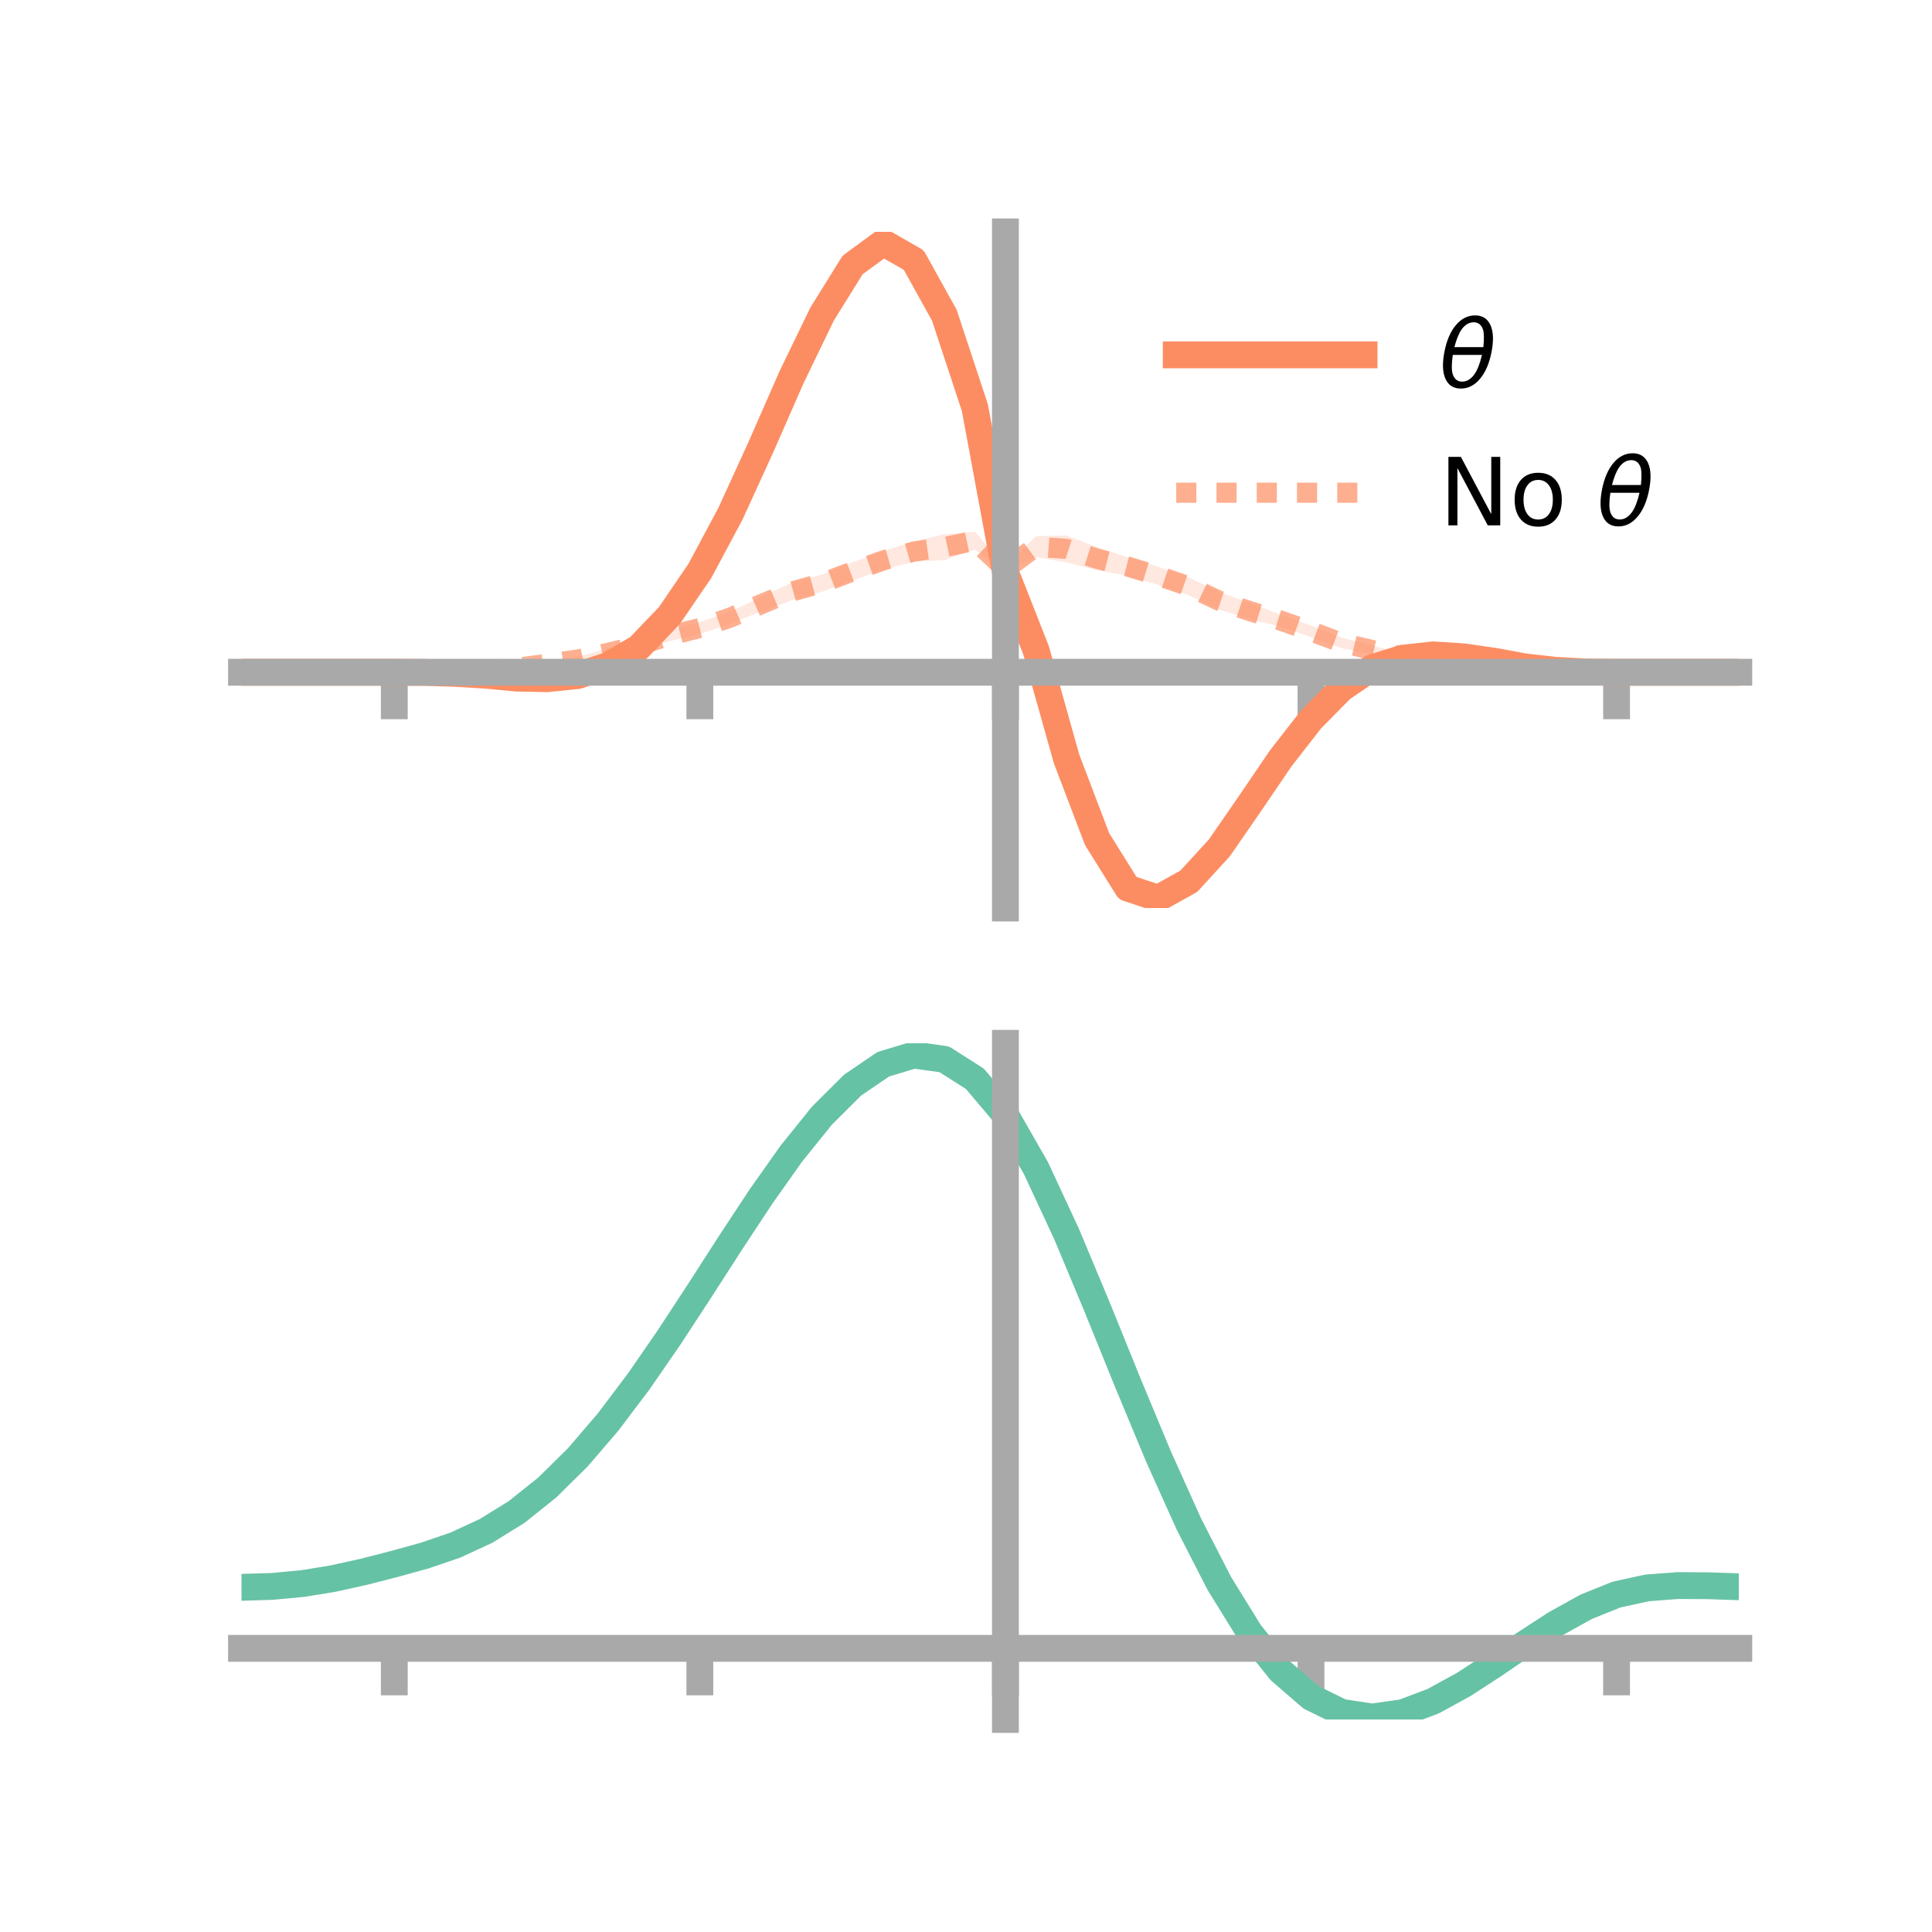 <?xml version="1.0" encoding="utf-8" standalone="no"?>
<!DOCTYPE svg PUBLIC "-//W3C//DTD SVG 1.1//EN"
  "http://www.w3.org/Graphics/SVG/1.1/DTD/svg11.dtd">
<!-- Created with matplotlib (https://matplotlib.org/) -->
<svg height="144pt" version="1.1" viewBox="0 0 144 144" width="144pt" xmlns="http://www.w3.org/2000/svg" xmlns:xlink="http://www.w3.org/1999/xlink">
 <defs>
  <style type="text/css">*{stroke-linecap:butt;stroke-linejoin:round;}</style>
 </defs>
 <g id="figure_1">
  <g id="patch_1">
   <path d="M 0 144 
L 144 144 
L 144 0 
L 0 0 
z
" style="fill:none;"/>
  </g>
  <g id="axes_1">
   <g id="patch_2">
    <path d="M 18 67.68 
L 129.6 67.68 
L 129.6 17.28 
L 18 17.28 
z
" style="fill:none;"/>
   </g>
   <g id="PolyCollection_1">
    <path clip-path="url(#p5f712b481b)" d="M 18 50.106 
L 18 50.106 
L 20.278 50.106 
L 22.555 50.106 
L 24.833 50.106 
L 27.11 50.106 
L 29.388 50.106 
L 31.665 50.101 
L 33.943 50.142 
L 36.22 50.238 
L 38.498 50.431 
L 40.776 50.456 
L 43.053 50.186 
L 45.331 49.383 
L 47.608 48.023 
L 49.886 45.599 
L 52.163 42.138 
L 54.441 37.891 
L 56.718 32.906 
L 58.996 27.471 
L 61.273 22.792 
L 63.551 18.906 
L 65.829 17.28 
L 68.106 18.412 
L 70.384 22.242 
L 72.661 29.346 
L 74.939 42.496 
L 77.216 47.401 
L 79.494 55.426 
L 81.771 61.653 
L 84.049 65.461 
L 86.327 66.223 
L 88.604 65.176 
L 90.882 62.637 
L 93.159 59.565 
L 95.437 56.193 
L 97.714 53.268 
L 99.992 51.053 
L 102.269 49.536 
L 104.547 48.833 
L 106.824 48.636 
L 109.102 48.809 
L 111.38 49.154 
L 113.657 49.61 
L 115.935 49.909 
L 118.212 50.065 
L 120.49 50.106 
L 122.767 50.106 
L 125.045 50.106 
L 127.322 50.106 
L 129.6 50.106 
L 129.6 50.106 
L 129.6 50.106 
L 127.322 50.106 
L 125.045 50.106 
L 122.767 50.106 
L 120.49 50.106 
L 118.212 50.105 
L 115.935 50.014 
L 113.657 49.804 
L 111.38 49.418 
L 109.102 49.106 
L 106.824 48.985 
L 104.547 49.288 
L 102.269 50.002 
L 99.992 51.584 
L 97.714 53.991 
L 95.437 56.912 
L 93.159 60.246 
L 90.882 63.757 
L 88.604 66.198 
L 86.327 67.68 
L 84.049 66.927 
L 81.771 63.434 
L 79.494 57.696 
L 77.216 49.501 
L 74.939 42.821 
L 72.661 31.427 
L 70.384 24.744 
L 68.106 20.361 
L 65.829 18.878 
L 63.551 20.587 
L 61.273 24.033 
L 58.996 28.766 
L 56.718 33.719 
L 54.441 38.694 
L 52.163 42.969 
L 49.886 46.178 
L 47.608 48.509 
L 45.331 49.835 
L 43.053 50.522 
L 40.776 50.716 
L 38.498 50.652 
L 36.22 50.409 
L 33.943 50.239 
L 31.665 50.136 
L 29.388 50.106 
L 27.11 50.106 
L 24.833 50.106 
L 22.555 50.106 
L 20.278 50.106 
L 18 50.106 
z
" style="fill:#fc8d62;fill-opacity:0.2;"/>
   </g>
   <g id="PolyCollection_2">
    <path clip-path="url(#p5f712b481b)" d="M 18 50.106 
L 18 50.106 
L 20.278 50.106 
L 22.555 50.106 
L 24.833 50.106 
L 27.11 50.106 
L 29.388 50.106 
L 31.665 50.077 
L 33.943 50.01 
L 36.22 49.863 
L 38.498 49.623 
L 40.776 49.257 
L 43.053 48.952 
L 45.331 48.327 
L 47.608 47.779 
L 49.886 46.967 
L 52.163 46.359 
L 54.441 45.583 
L 56.718 44.503 
L 58.996 43.438 
L 61.273 42.822 
L 63.551 41.906 
L 65.829 41.082 
L 68.106 40.353 
L 70.384 39.822 
L 72.661 39.635 
L 74.939 42.246 
L 77.216 39.964 
L 79.494 39.908 
L 81.771 40.787 
L 84.049 41.535 
L 86.327 42.244 
L 88.604 43.042 
L 90.882 44.13 
L 93.159 44.95 
L 95.437 45.806 
L 97.714 46.622 
L 99.992 47.52 
L 102.269 48.114 
L 104.547 48.683 
L 106.824 49.171 
L 109.102 49.512 
L 111.38 49.734 
L 113.657 49.934 
L 115.935 50.042 
L 118.212 50.087 
L 120.49 50.106 
L 122.767 50.106 
L 125.045 50.106 
L 127.322 50.106 
L 129.6 50.106 
L 129.6 50.106 
L 129.6 50.106 
L 127.322 50.106 
L 125.045 50.106 
L 122.767 50.106 
L 120.49 50.106 
L 118.212 50.124 
L 115.935 50.134 
L 113.657 50.117 
L 111.38 50.056 
L 109.102 49.945 
L 106.824 49.589 
L 104.547 49.271 
L 102.269 48.776 
L 99.992 48.308 
L 97.714 47.49 
L 95.437 46.691 
L 93.159 46.154 
L 90.882 45.443 
L 88.604 44.363 
L 86.327 43.592 
L 84.049 42.92 
L 81.771 42.505 
L 79.494 41.915 
L 77.216 41.522 
L 74.939 42.619 
L 72.661 40.959 
L 70.384 41.745 
L 68.106 41.867 
L 65.829 42.466 
L 63.551 43.271 
L 61.273 44.099 
L 58.996 44.748 
L 56.718 45.579 
L 54.441 46.473 
L 52.163 47.259 
L 49.886 47.798 
L 47.608 48.438 
L 45.331 48.989 
L 43.053 49.369 
L 40.776 49.696 
L 38.498 49.935 
L 36.22 50.041 
L 33.943 50.099 
L 31.665 50.119 
L 29.388 50.106 
L 27.11 50.106 
L 24.833 50.106 
L 22.555 50.106 
L 20.278 50.106 
L 18 50.106 
z
" style="fill:#fc8d62;fill-opacity:0.2;"/>
   </g>
   <g id="matplotlib.axis_1">
    <g id="xtick_1">
     <g id="line2d_1">
      <defs>
       <path d="M 0 0 
L 0 3.5 
" id="m7fa5094334" style="stroke:#a9a9a9;stroke-width:2;"/>
      </defs>
      <g>
       <use style="fill:#a9a9a9;stroke:#a9a9a9;stroke-width:2;" x="29.388" xlink:href="#m7fa5094334" y="50.106"/>
      </g>
     </g>
    </g>
    <g id="xtick_2">
     <g id="line2d_2">
      <g>
       <use style="fill:#a9a9a9;stroke:#a9a9a9;stroke-width:2;" x="52.163" xlink:href="#m7fa5094334" y="50.106"/>
      </g>
     </g>
    </g>
    <g id="xtick_3">
     <g id="line2d_3">
      <g>
       <use style="fill:#a9a9a9;stroke:#a9a9a9;stroke-width:2;" x="74.939" xlink:href="#m7fa5094334" y="50.106"/>
      </g>
     </g>
    </g>
    <g id="xtick_4">
     <g id="line2d_4">
      <g>
       <use style="fill:#a9a9a9;stroke:#a9a9a9;stroke-width:2;" x="97.714" xlink:href="#m7fa5094334" y="50.106"/>
      </g>
     </g>
    </g>
    <g id="xtick_5">
     <g id="line2d_5">
      <g>
       <use style="fill:#a9a9a9;stroke:#a9a9a9;stroke-width:2;" x="120.49" xlink:href="#m7fa5094334" y="50.106"/>
      </g>
     </g>
    </g>
   </g>
   <g id="matplotlib.axis_2"/>
   <g id="line2d_6">
    <path clip-path="url(#p5f712b481b)" d="M 18 50.106 
L 20.278 50.106 
L 22.555 50.106 
L 24.833 50.106 
L 27.11 50.106 
L 29.388 50.106 
L 31.665 50.119 
L 33.943 50.19 
L 36.22 50.324 
L 38.498 50.542 
L 40.776 50.586 
L 43.053 50.354 
L 45.331 49.609 
L 47.608 48.266 
L 49.886 45.888 
L 52.163 42.553 
L 54.441 38.293 
L 56.718 33.312 
L 58.996 28.118 
L 61.273 23.412 
L 63.551 19.746 
L 65.829 18.079 
L 68.106 19.386 
L 70.384 23.493 
L 72.661 30.386 
L 74.939 42.659 
L 77.216 48.451 
L 79.494 56.561 
L 81.771 62.543 
L 84.049 66.194 
L 86.327 66.952 
L 88.604 65.687 
L 90.882 63.197 
L 93.159 59.905 
L 95.437 56.553 
L 97.714 53.629 
L 99.992 51.319 
L 102.269 49.769 
L 104.547 49.06 
L 106.824 48.81 
L 109.102 48.958 
L 111.38 49.286 
L 113.657 49.707 
L 115.935 49.961 
L 118.212 50.085 
L 120.49 50.106 
L 122.767 50.106 
L 125.045 50.106 
L 127.322 50.106 
L 129.6 50.106 
" style="fill:none;stroke:#fc8d62;stroke-linecap:square;stroke-width:2;"/>
   </g>
   <g id="line2d_7">
    <path clip-path="url(#p5f712b481b)" d="M 18 50.106 
L 20.278 50.106 
L 22.555 50.106 
L 24.833 50.106 
L 27.11 50.106 
L 29.388 50.106 
L 31.665 50.098 
L 33.943 50.055 
L 36.22 49.952 
L 38.498 49.779 
L 40.776 49.476 
L 43.053 49.16 
L 45.331 48.658 
L 47.608 48.108 
L 49.886 47.382 
L 52.163 46.809 
L 54.441 46.028 
L 56.718 45.041 
L 58.996 44.093 
L 61.273 43.461 
L 63.551 42.589 
L 65.829 41.774 
L 68.106 41.11 
L 70.384 40.784 
L 72.661 40.297 
L 74.939 42.433 
L 77.216 40.743 
L 79.494 40.911 
L 81.771 41.646 
L 84.049 42.227 
L 86.327 42.918 
L 88.604 43.703 
L 90.882 44.787 
L 93.159 45.552 
L 95.437 46.248 
L 97.714 47.056 
L 99.992 47.914 
L 102.269 48.445 
L 104.547 48.977 
L 106.824 49.38 
L 109.102 49.729 
L 111.38 49.895 
L 113.657 50.026 
L 115.935 50.088 
L 118.212 50.105 
L 120.49 50.106 
L 122.767 50.106 
L 125.045 50.106 
L 127.322 50.106 
L 129.6 50.106 
" style="fill:none;stroke:#fc8d62;stroke-dasharray:1.5,1.5;stroke-dashoffset:0;stroke-opacity:0.7;stroke-width:1.5;"/>
   </g>
   <g id="patch_3">
    <path d="M 74.939 67.68 
L 74.939 17.28 
" style="fill:none;stroke:#a9a9a9;stroke-linecap:square;stroke-linejoin:miter;stroke-width:2;"/>
   </g>
   <g id="patch_4">
    <path d="M 129.6 67.68 
L 129.6 17.28 
" style="fill:none;"/>
   </g>
   <g id="patch_5">
    <path d="M 18 50.106 
L 129.6 50.106 
" style="fill:none;stroke:#a9a9a9;stroke-linecap:square;stroke-linejoin:miter;stroke-width:2;"/>
   </g>
   <g id="patch_6">
    <path d="M 18 17.28 
L 129.6 17.28 
" style="fill:none;"/>
   </g>
   <g id="legend_1">
    <g id="line2d_8">
     <path d="M 87.67 26.449 
L 101.67 26.449 
" style="fill:none;stroke:#fc8d62;stroke-linecap:square;stroke-width:2;"/>
    </g>
    <g id="line2d_9"/>
    <g id="text_1">
     <!-- $\theta$ -->
     <g transform="translate(107.27 28.899)scale(0.07 -0.07)">
      <defs>
       <path d="M 45.516 34.672 
L 14.453 34.672 
Q 12.359 20.062 14.5 13.875 
Q 17.188 6.25 24.469 6.25 
Q 31.781 6.25 37.359 13.922 
Q 42.234 20.656 45.516 34.672 
z
M 47.016 42.969 
Q 48.344 56.844 46.625 61.719 
Q 43.953 69.438 36.766 69.438 
Q 29.297 69.438 23.828 61.812 
Q 19.531 55.672 16.156 42.969 
z
M 38.188 76.766 
Q 49.906 76.766 54.594 66.406 
Q 59.281 56.109 55.719 37.844 
Q 52.203 19.625 43.453 9.281 
Q 34.766 -1.125 23.047 -1.125 
Q 11.281 -1.125 6.641 9.281 
Q 2 19.625 5.516 37.844 
Q 9.078 56.109 17.719 66.406 
Q 26.422 76.766 38.188 76.766 
z
" id="DejaVuSans-Oblique-952"/>
      </defs>
      <use transform="translate(0 0.234)" xlink:href="#DejaVuSans-Oblique-952"/>
     </g>
    </g>
    <g id="line2d_10">
     <path d="M 87.67 36.724 
L 101.67 36.724 
" style="fill:none;stroke:#fc8d62;stroke-dasharray:1.5,1.5;stroke-dashoffset:0;stroke-opacity:0.7;stroke-width:1.5;"/>
    </g>
    <g id="line2d_11"/>
    <g id="text_2">
     <!-- No $\theta$ -->
     <g transform="translate(107.27 39.174)scale(0.07 -0.07)">
      <defs>
       <path d="M 9.812 72.906 
L 23.094 72.906 
L 55.422 11.922 
L 55.422 72.906 
L 64.984 72.906 
L 64.984 0 
L 51.703 0 
L 19.391 60.984 
L 19.391 0 
L 9.812 0 
z
" id="DejaVuSans-78"/>
       <path d="M 30.609 48.391 
Q 23.391 48.391 19.188 42.75 
Q 14.984 37.109 14.984 27.297 
Q 14.984 17.484 19.156 11.844 
Q 23.344 6.203 30.609 6.203 
Q 37.797 6.203 41.984 11.859 
Q 46.188 17.531 46.188 27.297 
Q 46.188 37.016 41.984 42.703 
Q 37.797 48.391 30.609 48.391 
z
M 30.609 56 
Q 42.328 56 49.016 48.375 
Q 55.719 40.766 55.719 27.297 
Q 55.719 13.875 49.016 6.219 
Q 42.328 -1.422 30.609 -1.422 
Q 18.844 -1.422 12.172 6.219 
Q 5.516 13.875 5.516 27.297 
Q 5.516 40.766 12.172 48.375 
Q 18.844 56 30.609 56 
z
" id="DejaVuSans-111"/>
       <path id="DejaVuSans-32"/>
      </defs>
      <use transform="translate(0 0.234)" xlink:href="#DejaVuSans-78"/>
      <use transform="translate(74.805 0.234)" xlink:href="#DejaVuSans-111"/>
      <use transform="translate(135.986 0.234)" xlink:href="#DejaVuSans-32"/>
      <use transform="translate(167.773 0.234)" xlink:href="#DejaVuSans-Oblique-952"/>
     </g>
    </g>
   </g>
  </g>
  <g id="axes_2">
   <g id="patch_7">
    <path d="M 18 128.16 
L 129.6 128.16 
L 129.6 77.76 
L 18 77.76 
z
" style="fill:none;"/>
   </g>
   <g id="PolyCollection_3">
    <path clip-path="url(#pa1fb0460a7)" d="M 18 118.388 
L 18 118.231 
L 20.278 118.166 
L 22.555 117.945 
L 24.833 117.563 
L 27.11 117.043 
L 29.388 116.442 
L 31.665 115.797 
L 33.943 115.001 
L 36.22 113.933 
L 38.498 112.504 
L 40.776 110.659 
L 43.053 108.378 
L 45.331 105.676 
L 47.608 102.601 
L 49.886 99.233 
L 52.163 95.677 
L 54.441 92.062 
L 56.718 88.532 
L 58.996 85.244 
L 61.273 82.361 
L 63.551 80.047 
L 65.829 78.462 
L 68.106 77.76 
L 70.384 78.081 
L 72.661 79.554 
L 74.939 82.284 
L 77.216 86.311 
L 79.494 91.282 
L 81.771 96.805 
L 84.049 102.508 
L 86.327 108.067 
L 88.604 113.209 
L 90.882 117.723 
L 93.159 121.46 
L 95.437 124.332 
L 97.714 126.317 
L 99.992 127.444 
L 102.269 127.794 
L 104.547 127.476 
L 106.824 126.625 
L 109.102 125.391 
L 111.38 123.927 
L 113.657 122.387 
L 115.935 120.919 
L 118.212 119.662 
L 120.49 118.745 
L 122.767 118.25 
L 125.045 118.081 
L 127.322 118.1 
L 129.6 118.185 
L 129.6 118.353 
L 129.6 118.353 
L 127.322 118.284 
L 125.045 118.278 
L 122.767 118.455 
L 120.49 118.953 
L 118.212 119.873 
L 115.935 121.143 
L 113.657 122.636 
L 111.38 124.208 
L 109.102 125.705 
L 106.824 126.966 
L 104.547 127.834 
L 102.269 128.16 
L 99.992 127.816 
L 97.714 126.701 
L 95.437 124.753 
L 93.159 121.951 
L 90.882 118.321 
L 88.604 113.943 
L 86.327 108.956 
L 84.049 103.562 
L 81.771 98.024 
L 79.494 92.657 
L 77.216 87.824 
L 74.939 83.91 
L 72.661 81.259 
L 70.384 79.83 
L 68.106 79.516 
L 65.829 80.188 
L 63.551 81.708 
L 61.273 83.927 
L 58.996 86.69 
L 56.718 89.839 
L 54.441 93.22 
L 52.163 96.683 
L 49.886 100.091 
L 47.608 103.326 
L 45.331 106.285 
L 43.053 108.895 
L 40.776 111.105 
L 38.498 112.897 
L 36.22 114.286 
L 33.943 115.32 
L 31.665 116.085 
L 29.388 116.698 
L 27.11 117.266 
L 24.833 117.754 
L 22.555 118.113 
L 20.278 118.321 
L 18 118.388 
z
" style="fill:#66c2a5;fill-opacity:0.2;"/>
   </g>
   <g id="matplotlib.axis_3">
    <g id="xtick_6">
     <g id="line2d_12">
      <g>
       <use style="fill:#a9a9a9;stroke:#a9a9a9;stroke-width:2;" x="29.388" xlink:href="#m7fa5094334" y="122.858"/>
      </g>
     </g>
    </g>
    <g id="xtick_7">
     <g id="line2d_13">
      <g>
       <use style="fill:#a9a9a9;stroke:#a9a9a9;stroke-width:2;" x="52.163" xlink:href="#m7fa5094334" y="122.858"/>
      </g>
     </g>
    </g>
    <g id="xtick_8">
     <g id="line2d_14">
      <g>
       <use style="fill:#a9a9a9;stroke:#a9a9a9;stroke-width:2;" x="74.939" xlink:href="#m7fa5094334" y="122.858"/>
      </g>
     </g>
    </g>
    <g id="xtick_9">
     <g id="line2d_15">
      <g>
       <use style="fill:#a9a9a9;stroke:#a9a9a9;stroke-width:2;" x="97.714" xlink:href="#m7fa5094334" y="122.858"/>
      </g>
     </g>
    </g>
    <g id="xtick_10">
     <g id="line2d_16">
      <g>
       <use style="fill:#a9a9a9;stroke:#a9a9a9;stroke-width:2;" x="120.49" xlink:href="#m7fa5094334" y="122.858"/>
      </g>
     </g>
    </g>
   </g>
   <g id="matplotlib.axis_4"/>
   <g id="line2d_17">
    <path clip-path="url(#pa1fb0460a7)" d="M 18 118.31 
L 20.278 118.243 
L 22.555 118.029 
L 24.833 117.658 
L 27.11 117.155 
L 29.388 116.57 
L 31.665 115.941 
L 33.943 115.161 
L 36.22 114.109 
L 38.498 112.701 
L 40.776 110.882 
L 43.053 108.636 
L 45.331 105.981 
L 47.608 102.963 
L 49.886 99.662 
L 52.163 96.18 
L 54.441 92.641 
L 56.718 89.186 
L 58.996 85.967 
L 61.273 83.144 
L 63.551 80.877 
L 65.829 79.325 
L 68.106 78.638 
L 70.384 78.956 
L 72.661 80.407 
L 74.939 83.097 
L 77.216 87.068 
L 79.494 91.97 
L 81.771 97.414 
L 84.049 103.035 
L 86.327 108.512 
L 88.604 113.576 
L 90.882 118.022 
L 93.159 121.705 
L 95.437 124.542 
L 97.714 126.509 
L 99.992 127.63 
L 102.269 127.977 
L 104.547 127.655 
L 106.824 126.796 
L 109.102 125.548 
L 111.38 124.068 
L 113.657 122.512 
L 115.935 121.031 
L 118.212 119.767 
L 120.49 118.849 
L 122.767 118.353 
L 125.045 118.179 
L 127.322 118.192 
L 129.6 118.269 
" style="fill:none;stroke:#66c2a5;stroke-linecap:square;stroke-width:2;"/>
   </g>
   <g id="patch_8">
    <path d="M 74.939 128.16 
L 74.939 77.76 
" style="fill:none;stroke:#a9a9a9;stroke-linecap:square;stroke-linejoin:miter;stroke-width:2;"/>
   </g>
   <g id="patch_9">
    <path d="M 129.6 128.16 
L 129.6 77.76 
" style="fill:none;"/>
   </g>
   <g id="patch_10">
    <path d="M 18 122.858 
L 129.6 122.858 
" style="fill:none;stroke:#a9a9a9;stroke-linecap:square;stroke-linejoin:miter;stroke-width:2;"/>
   </g>
   <g id="patch_11">
    <path d="M 18 77.76 
L 129.6 77.76 
" style="fill:none;"/>
   </g>
  </g>
 </g>
 <defs>
  <clipPath id="p5f712b481b">
   <rect height="50.4" width="111.6" x="18" y="17.28"/>
  </clipPath>
  <clipPath id="pa1fb0460a7">
   <rect height="50.4" width="111.6" x="18" y="77.76"/>
  </clipPath>
 </defs>
</svg>
